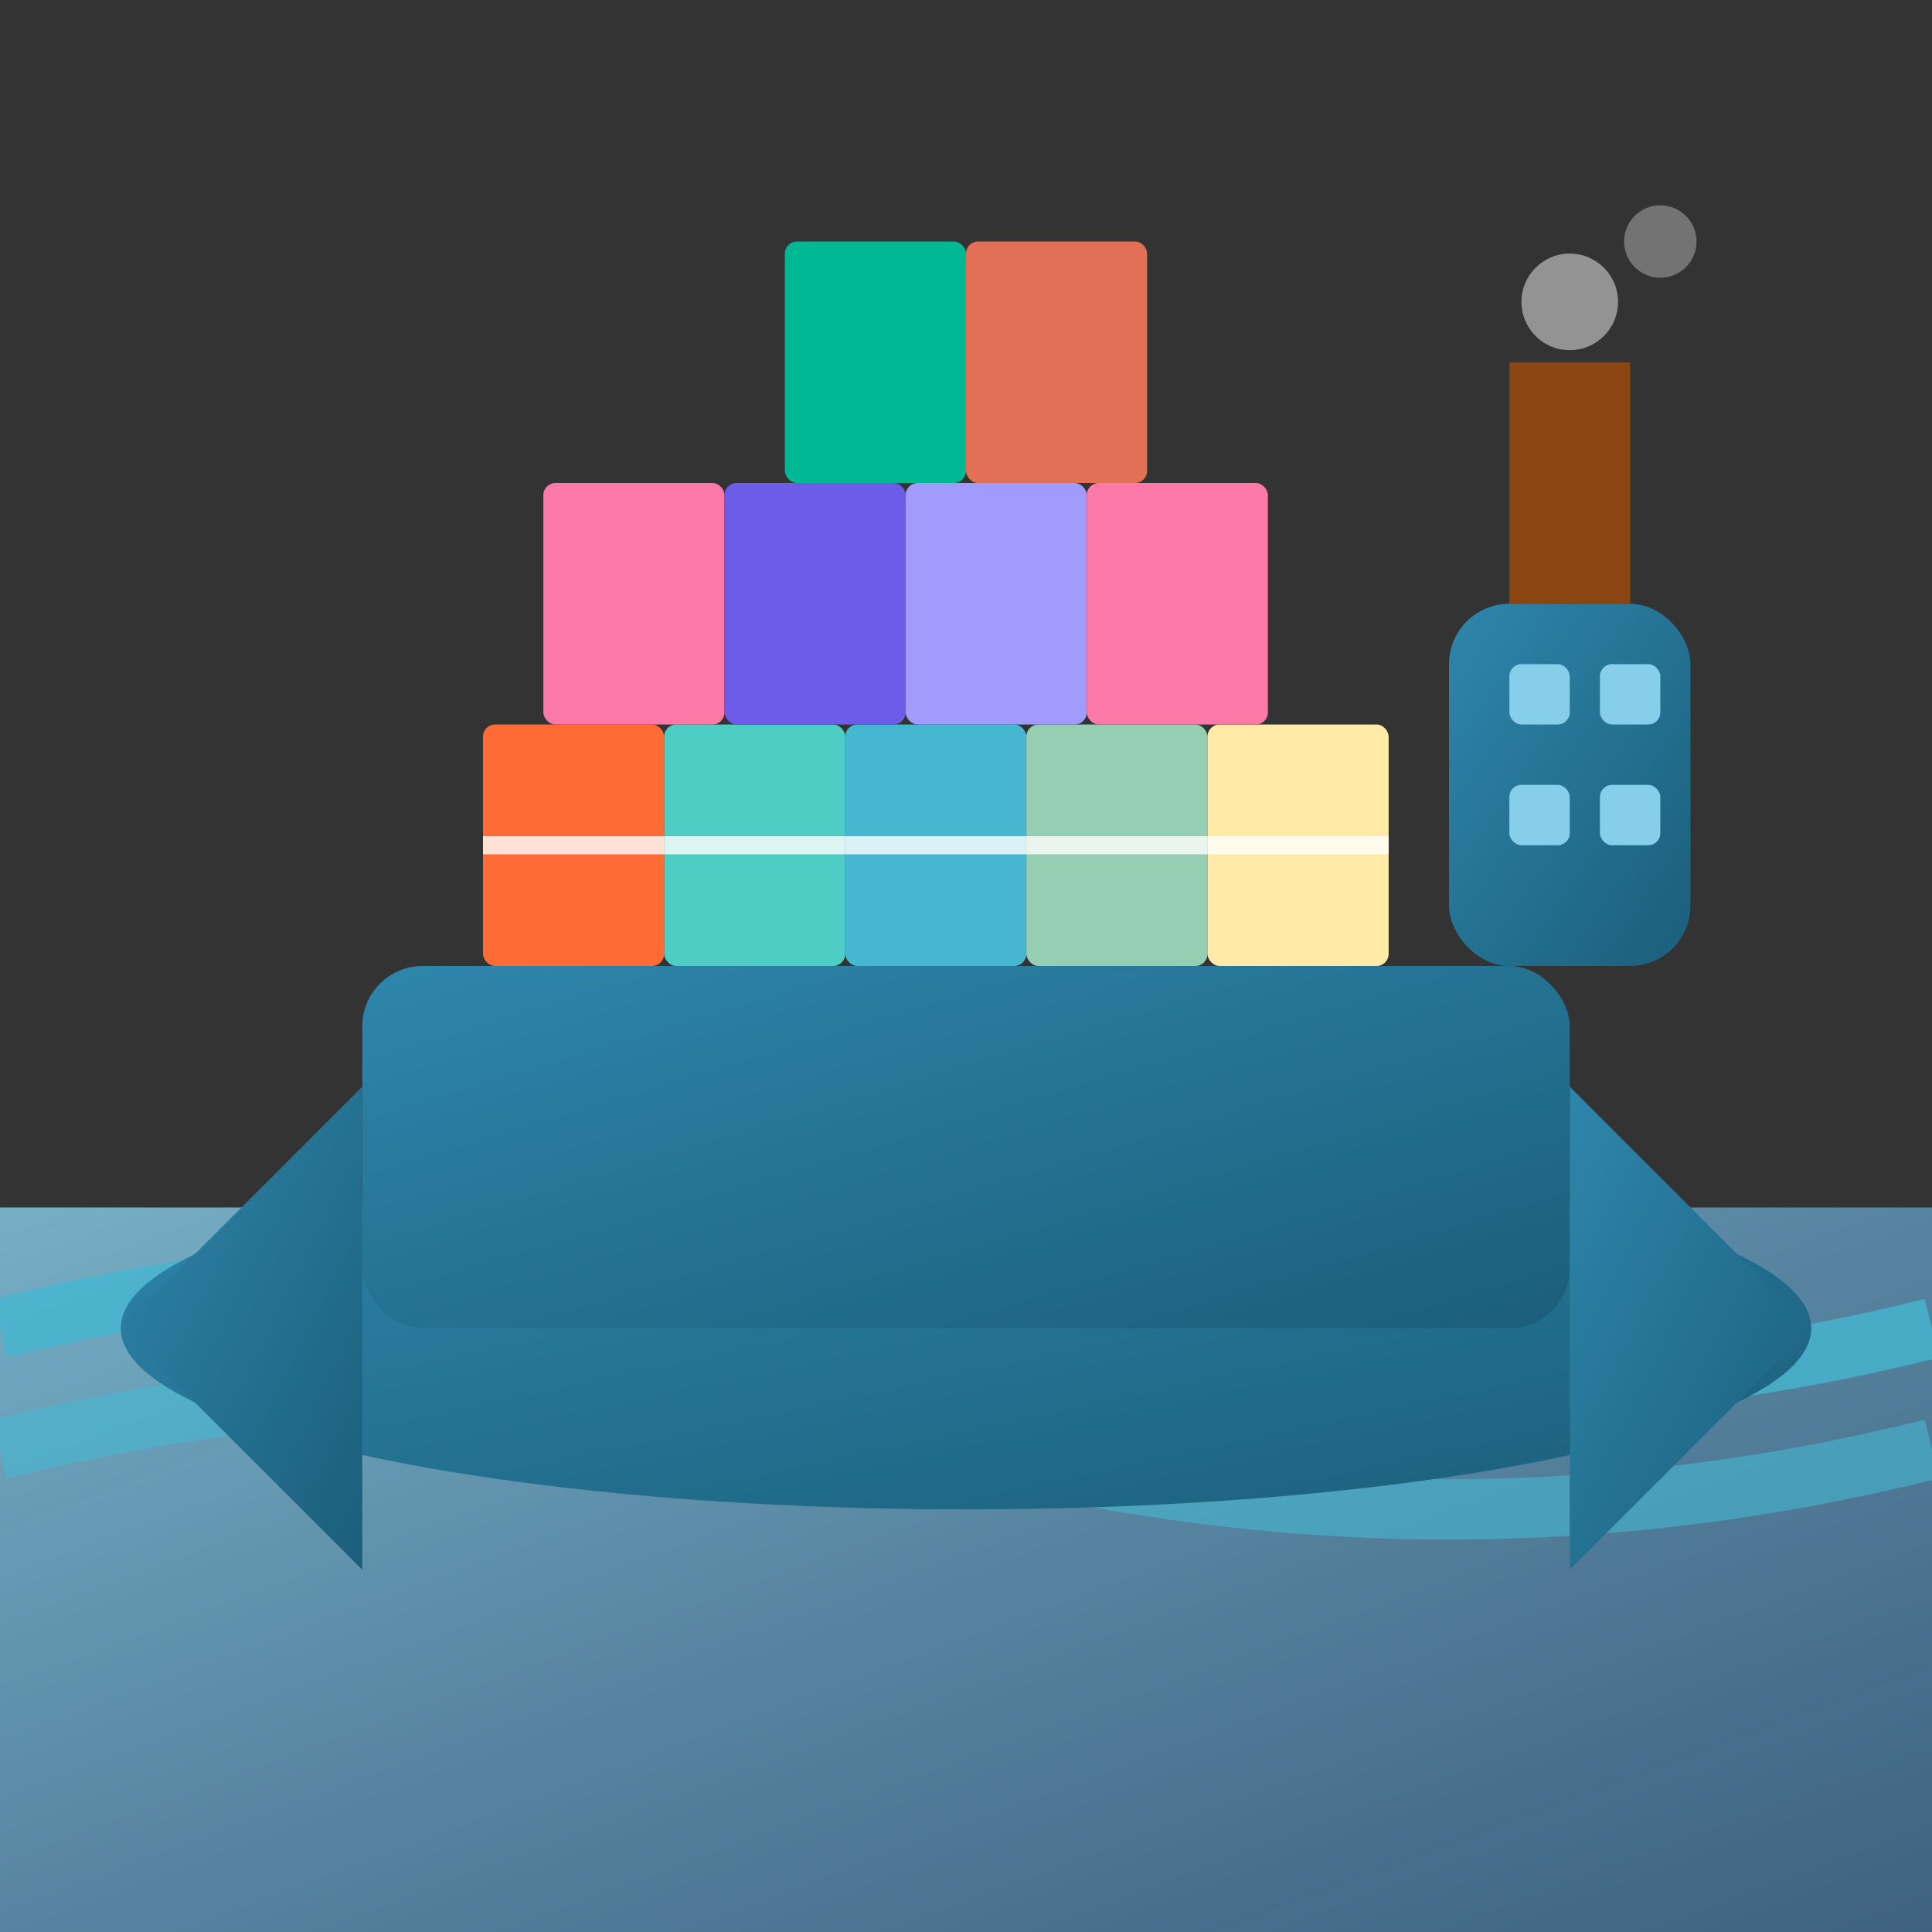 <svg xmlns="http://www.w3.org/2000/svg" width="32" height="32" viewBox="0 0 32 32">
  <rect x="0" y="0" width="32" height="32" fill="#333333" stroke="none"/>
  <defs>
    <linearGradient id="containerShipGrad" x1="0%" y1="0%" x2="100%" y2="100%">
      <stop offset="0%" style="stop-color:#2E86AB;stop-opacity:1" />
      <stop offset="100%" style="stop-color:#1B5E7A;stop-opacity:1" />
    </linearGradient>
    <linearGradient id="waterGrad" x1="0%" y1="0%" x2="100%" y2="100%">
      <stop offset="0%" style="stop-color:#87CEEB;stop-opacity:0.8" />
      <stop offset="100%" style="stop-color:#4682B4;stop-opacity:0.6" />
    </linearGradient>
  </defs>
  <g>
    <!-- 水面背景 -->
    <rect x="0" y="20" width="32" height="12" fill="url(#waterGrad)"/>
    <!-- 波浪效果 -->
    <path d="M0,22 Q8,20 16,22 T32,22" stroke="#45B7D1" stroke-width="1" fill="none" opacity="0.8"/>
    <path d="M0,24 Q8,22 16,24 T32,24" stroke="#45B7D1" stroke-width="1" fill="none" opacity="0.6"/>
    
    <!-- 船体 -->
    <ellipse cx="16" cy="22" rx="14" ry="3" fill="url(#containerShipGrad)"/>
    
    <!-- 船舱 -->
    <rect x="6" y="16" width="20" height="6" fill="url(#containerShipGrad)" rx="1"/>
    
    <!-- 集装箱堆叠 -->
    <!-- 第一排集装箱 -->
    <rect x="8" y="12" width="3" height="4" fill="#FF6B35" rx="0.2"/>
    <rect x="11" y="12" width="3" height="4" fill="#4ECDC4" rx="0.2"/>
    <rect x="14" y="12" width="3" height="4" fill="#45B7D1" rx="0.2"/>
    <rect x="17" y="12" width="3" height="4" fill="#96CEB4" rx="0.2"/>
    <rect x="20" y="12" width="3" height="4" fill="#FFEAA7" rx="0.2"/>
    
    <!-- 第二排集装箱 -->
    <rect x="9" y="8" width="3" height="4" fill="#FD79A8" rx="0.2"/>
    <rect x="12" y="8" width="3" height="4" fill="#6C5CE7" rx="0.2"/>
    <rect x="15" y="8" width="3" height="4" fill="#A29BFE" rx="0.2"/>
    <rect x="18" y="8" width="3" height="4" fill="#FD79A8" rx="0.2"/>
    
    <!-- 第三排集装箱 -->
    <rect x="13" y="4" width="3" height="4" fill="#00B894" rx="0.2"/>
    <rect x="16" y="4" width="3" height="4" fill="#E17055" rx="0.2"/>
    
    <!-- 船桥/驾驶室 -->
    <rect x="24" y="10" width="4" height="6" fill="url(#containerShipGrad)" rx="1"/>
    
    <!-- 烟囱 -->
    <rect x="25" y="6" width="2" height="4" fill="#8B4513"/>
    
    <!-- 烟雾 -->
    <circle cx="26" cy="5" r="0.8" fill="#D3D3D3" opacity="0.6"/>
    <circle cx="27.5" cy="4" r="0.6" fill="#D3D3D3" opacity="0.4"/>
    
    <!-- 船首 -->
    <polygon points="2,22 6,18 6,26" fill="url(#containerShipGrad)"/>
    
    <!-- 船尾 -->
    <polygon points="30,22 26,18 26,26" fill="url(#containerShipGrad)"/>
    
    <!-- 驾驶室窗户 -->
    <rect x="25" y="11" width="1" height="1" fill="#87CEEB" rx="0.2"/>
    <rect x="26.5" y="11" width="1" height="1" fill="#87CEEB" rx="0.2"/>
    <rect x="25" y="13" width="1" height="1" fill="#87CEEB" rx="0.2"/>
    <rect x="26.5" y="13" width="1" height="1" fill="#87CEEB" rx="0.2"/>
    
    <!-- 集装箱细节线条 -->
    <line x1="8" y1="14" x2="11" y2="14" stroke="#FFFFFF" stroke-width="0.3" opacity="0.8"/>
    <line x1="11" y1="14" x2="14" y2="14" stroke="#FFFFFF" stroke-width="0.3" opacity="0.8"/>
    <line x1="14" y1="14" x2="17" y2="14" stroke="#FFFFFF" stroke-width="0.3" opacity="0.8"/>
    <line x1="17" y1="14" x2="20" y2="14" stroke="#FFFFFF" stroke-width="0.3" opacity="0.8"/>
    <line x1="20" y1="14" x2="23" y2="14" stroke="#FFFFFF" stroke-width="0.3" opacity="0.8"/>
  </g>
</svg>